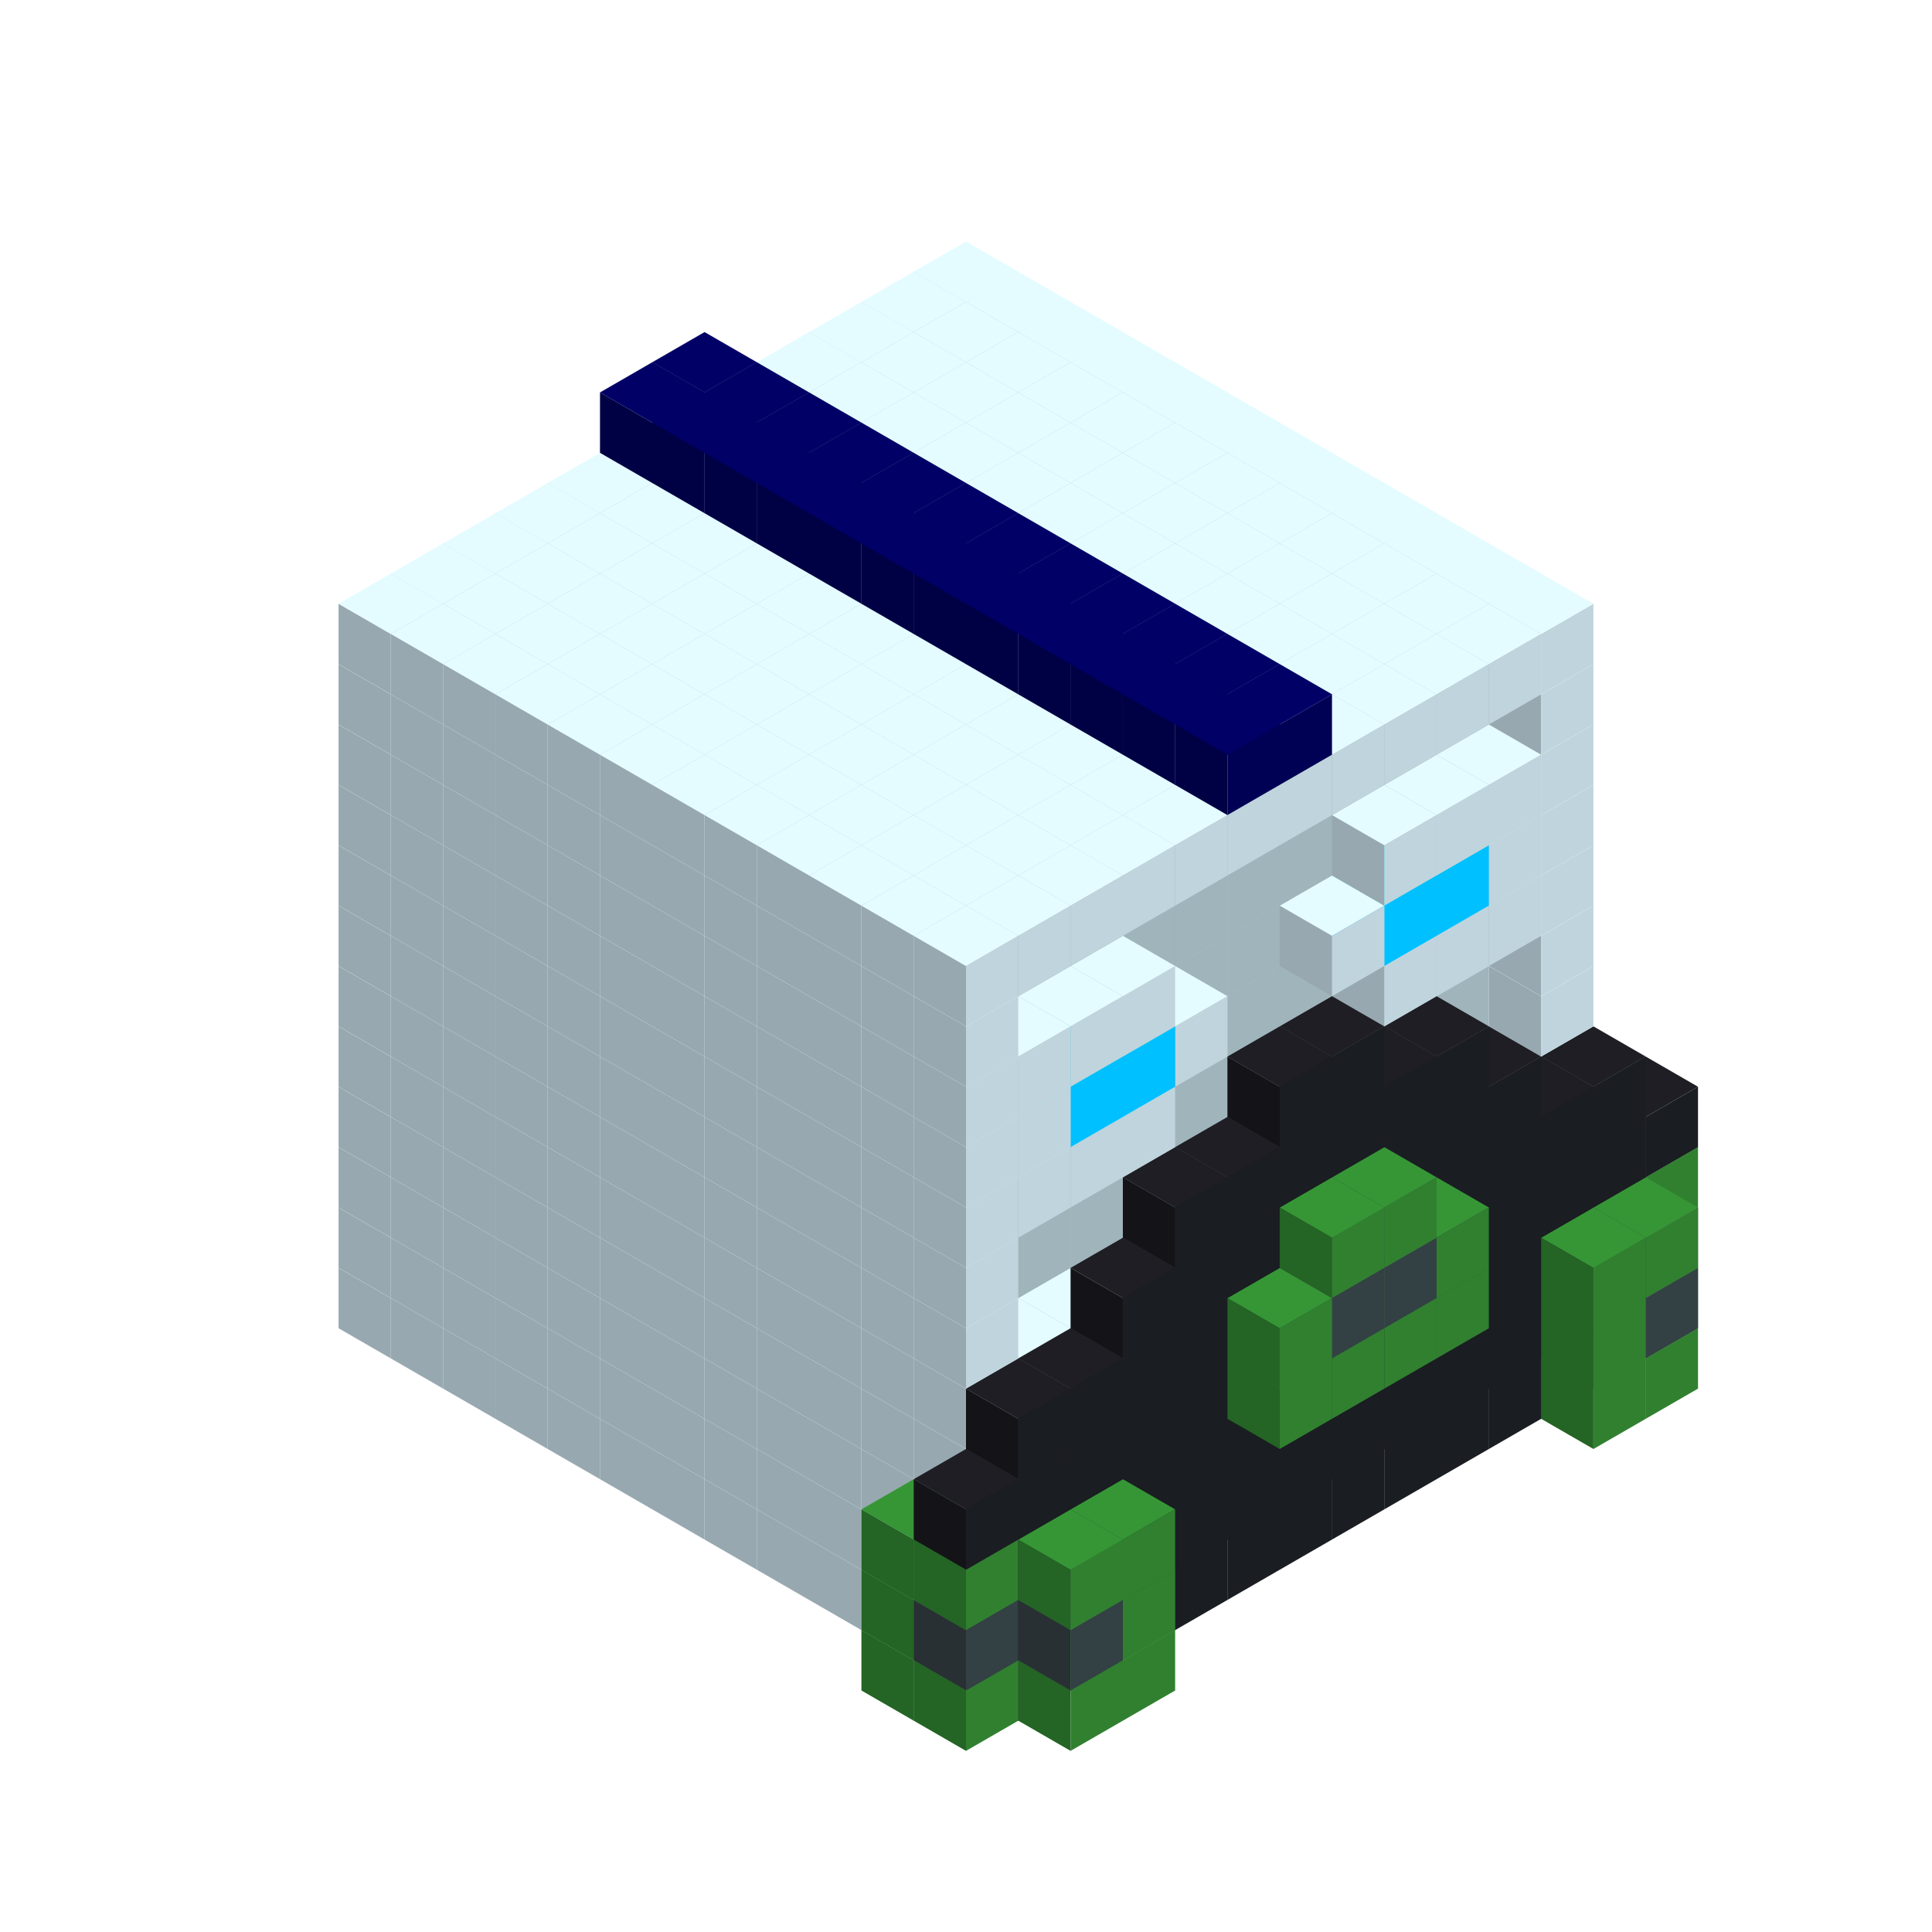 
<svg width='600' height='600' viewBox='4436371 5550000 3200000 3200000' xmlns='http://www.w3.org/2000/svg' xmlns:xlink='http://www.w3.org/1999/xlink'>
<use xlink:href='#v-0x000001ed-1' transform='translate(983738,3600000)'/>
<use xlink:href='#v-0x000001ed-1' transform='translate(1070341,3650000)'/>
<use xlink:href='#v-0x000001ed-1' transform='translate(1156944,3700000)'/>
<use xlink:href='#v-0x000001ed-1' transform='translate(1243547,3750000)'/>
<use xlink:href='#v-0x000001ed-1' transform='translate(1330150,3800000)'/>
<use xlink:href='#v-0x000001ed-1' transform='translate(1416753,3850000)'/>
<use xlink:href='#v-0x000001ed-1' transform='translate(1503356,3900000)'/>
<use xlink:href='#v-0x000001ed-1' transform='translate(1589959,3950000)'/>
<use xlink:href='#v-0x000001ed-1' transform='translate(1676562,4000000)'/>
<use xlink:href='#v-0x000001ed-1' transform='translate(1763165,4050000)'/>
<use xlink:href='#v-0x000001ed-1' transform='translate(1849768,4100000)'/>
<use xlink:href='#v-0x000001ed-5' transform='translate(2975607,3550000)'/>
<use xlink:href='#v-0x000001ed-1' transform='translate(2889004,3600000)'/>
<use xlink:href='#v-0x000001ed-1' transform='translate(2802401,3650000)'/>
<use xlink:href='#v-0x000001ed-1' transform='translate(2715798,3700000)'/>
<use xlink:href='#v-0x000001ed-1' transform='translate(2629195,3750000)'/>
<use xlink:href='#v-0x000001ed-1' transform='translate(2542592,3800000)'/>
<use xlink:href='#v-0x000001ed-1' transform='translate(2455989,3850000)'/>
<use xlink:href='#v-0x000001ed-1' transform='translate(2369386,3900000)'/>
<use xlink:href='#v-0x000001ed-1' transform='translate(2282783,3950000)'/>
<use xlink:href='#v-0x000001ed-1' transform='translate(2196180,4000000)'/>
<use xlink:href='#v-0x000001ed-1' transform='translate(2109577,4050000)'/>
<use xlink:href='#v-0x000001ed-1' transform='translate(2022974,4100000)'/>
<use xlink:href='#v-0x000001ed-1' transform='translate(1936371,4150000)'/>
<use xlink:href='#v-0x000001ed-5' transform='translate(1849768,4200000)'/>
<use xlink:href='#v-0x000001ed-5' transform='translate(3062210,3600000)'/>
<use xlink:href='#v-0x000001ed-4' transform='translate(2975607,3650000)'/>
<use xlink:href='#v-0x000001ed-4' transform='translate(2889004,3700000)'/>
<use xlink:href='#v-0x000001ed-4' transform='translate(2802401,3750000)'/>
<use xlink:href='#v-0x000001ed-4' transform='translate(2715798,3800000)'/>
<use xlink:href='#v-0x000001ed-4' transform='translate(2629195,3850000)'/>
<use xlink:href='#v-0x000001ed-4' transform='translate(2542592,3900000)'/>
<use xlink:href='#v-0x000001ed-4' transform='translate(2455989,3950000)'/>
<use xlink:href='#v-0x000001ed-4' transform='translate(2369386,4000000)'/>
<use xlink:href='#v-0x000001ed-4' transform='translate(2282783,4050000)'/>
<use xlink:href='#v-0x000001ed-4' transform='translate(2196180,4100000)'/>
<use xlink:href='#v-0x000001ed-4' transform='translate(2109577,4150000)'/>
<use xlink:href='#v-0x000001ed-4' transform='translate(2022974,4200000)'/>
<use xlink:href='#v-0x000001ed-5' transform='translate(1936371,4250000)'/>
<use xlink:href='#v-0x000001ed-5' transform='translate(3062210,3700000)'/>
<use xlink:href='#v-0x000001ed-5' transform='translate(2975607,3750000)'/>
<use xlink:href='#v-0x000001ed-5' transform='translate(2196180,4200000)'/>
<use xlink:href='#v-0x000001ed-5' transform='translate(2109577,4250000)'/>
<use xlink:href='#v-0x000001ed-1' transform='translate(983738,3500000)'/>
<use xlink:href='#v-0x000001ed-1' transform='translate(1070341,3550000)'/>
<use xlink:href='#v-0x000001ed-1' transform='translate(1156944,3600000)'/>
<use xlink:href='#v-0x000001ed-1' transform='translate(1243547,3650000)'/>
<use xlink:href='#v-0x000001ed-1' transform='translate(1330150,3700000)'/>
<use xlink:href='#v-0x000001ed-1' transform='translate(1416753,3750000)'/>
<use xlink:href='#v-0x000001ed-1' transform='translate(1503356,3800000)'/>
<use xlink:href='#v-0x000001ed-1' transform='translate(1589959,3850000)'/>
<use xlink:href='#v-0x000001ed-1' transform='translate(1676562,3900000)'/>
<use xlink:href='#v-0x000001ed-1' transform='translate(1763165,3950000)'/>
<use xlink:href='#v-0x000001ed-2' transform='translate(2715798,3500000)'/>
<use xlink:href='#v-0x000001ed-2' transform='translate(2629195,3550000)'/>
<use xlink:href='#v-0x000001ed-2' transform='translate(2542592,3600000)'/>
<use xlink:href='#v-0x000001ed-2' transform='translate(2455989,3650000)'/>
<use xlink:href='#v-0x000001ed-2' transform='translate(2369386,3700000)'/>
<use xlink:href='#v-0x000001ed-2' transform='translate(2282783,3750000)'/>
<use xlink:href='#v-0x000001ed-2' transform='translate(2196180,3800000)'/>
<use xlink:href='#v-0x000001ed-2' transform='translate(2109577,3850000)'/>
<use xlink:href='#v-0x000001ed-2' transform='translate(2022974,3900000)'/>
<use xlink:href='#v-0x000001ed-2' transform='translate(1936371,3950000)'/>
<use xlink:href='#v-0x000001ed-1' transform='translate(1849768,4000000)'/>
<use xlink:href='#v-0x000001ed-5' transform='translate(2975607,3450000)'/>
<use xlink:href='#v-0x000001ed-1' transform='translate(2889004,3500000)'/>
<use xlink:href='#v-0x000001ed-1' transform='translate(2802401,3550000)'/>
<use xlink:href='#v-0x000001ed-1' transform='translate(2022974,4000000)'/>
<use xlink:href='#v-0x000001ed-1' transform='translate(1936371,4050000)'/>
<use xlink:href='#v-0x000001ed-5' transform='translate(1849768,4100000)'/>
<use xlink:href='#v-0x000001ed-6' transform='translate(3062210,3500000)'/>
<use xlink:href='#v-0x000001ed-4' transform='translate(2975607,3550000)'/>
<use xlink:href='#v-0x000001ed-4' transform='translate(2889004,3600000)'/>
<use xlink:href='#v-0x000001ed-4' transform='translate(2802401,3650000)'/>
<use xlink:href='#v-0x000001ed-4' transform='translate(2715798,3700000)'/>
<use xlink:href='#v-0x000001ed-4' transform='translate(2629195,3750000)'/>
<use xlink:href='#v-0x000001ed-4' transform='translate(2542592,3800000)'/>
<use xlink:href='#v-0x000001ed-4' transform='translate(2455989,3850000)'/>
<use xlink:href='#v-0x000001ed-4' transform='translate(2369386,3900000)'/>
<use xlink:href='#v-0x000001ed-4' transform='translate(2282783,3950000)'/>
<use xlink:href='#v-0x000001ed-4' transform='translate(2196180,4000000)'/>
<use xlink:href='#v-0x000001ed-4' transform='translate(2109577,4050000)'/>
<use xlink:href='#v-0x000001ed-4' transform='translate(2022974,4100000)'/>
<use xlink:href='#v-0x000001ed-6' transform='translate(1936371,4150000)'/>
<use xlink:href='#v-0x000001ed-6' transform='translate(3062210,3600000)'/>
<use xlink:href='#v-0x000001ed-5' transform='translate(2975607,3650000)'/>
<use xlink:href='#v-0x000001ed-5' transform='translate(2196180,4100000)'/>
<use xlink:href='#v-0x000001ed-6' transform='translate(2109577,4150000)'/>
<use xlink:href='#v-0x000001ed-1' transform='translate(983738,3400000)'/>
<use xlink:href='#v-0x000001ed-1' transform='translate(1070341,3450000)'/>
<use xlink:href='#v-0x000001ed-1' transform='translate(1156944,3500000)'/>
<use xlink:href='#v-0x000001ed-1' transform='translate(1243547,3550000)'/>
<use xlink:href='#v-0x000001ed-1' transform='translate(1330150,3600000)'/>
<use xlink:href='#v-0x000001ed-1' transform='translate(1416753,3650000)'/>
<use xlink:href='#v-0x000001ed-1' transform='translate(1503356,3700000)'/>
<use xlink:href='#v-0x000001ed-1' transform='translate(1589959,3750000)'/>
<use xlink:href='#v-0x000001ed-1' transform='translate(1676562,3800000)'/>
<use xlink:href='#v-0x000001ed-1' transform='translate(1763165,3850000)'/>
<use xlink:href='#v-0x000001ed-2' transform='translate(2715798,3400000)'/>
<use xlink:href='#v-0x000001ed-2' transform='translate(2629195,3450000)'/>
<use xlink:href='#v-0x000001ed-2' transform='translate(2542592,3500000)'/>
<use xlink:href='#v-0x000001ed-2' transform='translate(2455989,3550000)'/>
<use xlink:href='#v-0x000001ed-2' transform='translate(2369386,3600000)'/>
<use xlink:href='#v-0x000001ed-2' transform='translate(2282783,3650000)'/>
<use xlink:href='#v-0x000001ed-2' transform='translate(2196180,3700000)'/>
<use xlink:href='#v-0x000001ed-2' transform='translate(2109577,3750000)'/>
<use xlink:href='#v-0x000001ed-2' transform='translate(2022974,3800000)'/>
<use xlink:href='#v-0x000001ed-2' transform='translate(1936371,3850000)'/>
<use xlink:href='#v-0x000001ed-1' transform='translate(1849768,3900000)'/>
<use xlink:href='#v-0x000001ed-5' transform='translate(2975607,3350000)'/>
<use xlink:href='#v-0x000001ed-1' transform='translate(2889004,3400000)'/>
<use xlink:href='#v-0x000001ed-1' transform='translate(1936371,3950000)'/>
<use xlink:href='#v-0x000001ed-5' transform='translate(1849768,4000000)'/>
<use xlink:href='#v-0x000001ed-5' transform='translate(3062210,3400000)'/>
<use xlink:href='#v-0x000001ed-4' transform='translate(2975607,3450000)'/>
<use xlink:href='#v-0x000001ed-4' transform='translate(2889004,3500000)'/>
<use xlink:href='#v-0x000001ed-4' transform='translate(2802401,3550000)'/>
<use xlink:href='#v-0x000001ed-4' transform='translate(2715798,3600000)'/>
<use xlink:href='#v-0x000001ed-4' transform='translate(2629195,3650000)'/>
<use xlink:href='#v-0x000001ed-4' transform='translate(2542592,3700000)'/>
<use xlink:href='#v-0x000001ed-4' transform='translate(2455989,3750000)'/>
<use xlink:href='#v-0x000001ed-4' transform='translate(2369386,3800000)'/>
<use xlink:href='#v-0x000001ed-4' transform='translate(2282783,3850000)'/>
<use xlink:href='#v-0x000001ed-4' transform='translate(2196180,3900000)'/>
<use xlink:href='#v-0x000001ed-4' transform='translate(2109577,3950000)'/>
<use xlink:href='#v-0x000001ed-4' transform='translate(2022974,4000000)'/>
<use xlink:href='#v-0x000001ed-5' transform='translate(1936371,4050000)'/>
<use xlink:href='#v-0x000001ed-5' transform='translate(3062210,3500000)'/>
<use xlink:href='#v-0x000001ed-5' transform='translate(2975607,3550000)'/>
<use xlink:href='#v-0x000001ed-5' transform='translate(2196180,4000000)'/>
<use xlink:href='#v-0x000001ed-5' transform='translate(2109577,4050000)'/>
<use xlink:href='#v-0x000001ed-1' transform='translate(983738,3300000)'/>
<use xlink:href='#v-0x000001ed-1' transform='translate(1070341,3350000)'/>
<use xlink:href='#v-0x000001ed-1' transform='translate(1156944,3400000)'/>
<use xlink:href='#v-0x000001ed-1' transform='translate(1243547,3450000)'/>
<use xlink:href='#v-0x000001ed-1' transform='translate(1330150,3500000)'/>
<use xlink:href='#v-0x000001ed-1' transform='translate(1416753,3550000)'/>
<use xlink:href='#v-0x000001ed-1' transform='translate(1503356,3600000)'/>
<use xlink:href='#v-0x000001ed-1' transform='translate(1589959,3650000)'/>
<use xlink:href='#v-0x000001ed-1' transform='translate(1676562,3700000)'/>
<use xlink:href='#v-0x000001ed-1' transform='translate(1763165,3750000)'/>
<use xlink:href='#v-0x000001ed-2' transform='translate(2715798,3300000)'/>
<use xlink:href='#v-0x000001ed-2' transform='translate(2629195,3350000)'/>
<use xlink:href='#v-0x000001ed-2' transform='translate(2542592,3400000)'/>
<use xlink:href='#v-0x000001ed-2' transform='translate(2455989,3450000)'/>
<use xlink:href='#v-0x000001ed-2' transform='translate(2369386,3500000)'/>
<use xlink:href='#v-0x000001ed-2' transform='translate(2282783,3550000)'/>
<use xlink:href='#v-0x000001ed-2' transform='translate(2196180,3600000)'/>
<use xlink:href='#v-0x000001ed-2' transform='translate(2109577,3650000)'/>
<use xlink:href='#v-0x000001ed-2' transform='translate(2022974,3700000)'/>
<use xlink:href='#v-0x000001ed-2' transform='translate(1936371,3750000)'/>
<use xlink:href='#v-0x000001ed-1' transform='translate(1849768,3800000)'/>
<use xlink:href='#v-0x000001ed-1' transform='translate(2889004,3300000)'/>
<use xlink:href='#v-0x000001ed-1' transform='translate(2802401,3350000)'/>
<use xlink:href='#v-0x000001ed-1' transform='translate(2715798,3400000)'/>
<use xlink:href='#v-0x000001ed-1' transform='translate(2629195,3450000)'/>
<use xlink:href='#v-0x000001ed-1' transform='translate(2542592,3500000)'/>
<use xlink:href='#v-0x000001ed-1' transform='translate(2455989,3550000)'/>
<use xlink:href='#v-0x000001ed-1' transform='translate(2369386,3600000)'/>
<use xlink:href='#v-0x000001ed-1' transform='translate(2282783,3650000)'/>
<use xlink:href='#v-0x000001ed-1' transform='translate(2196180,3700000)'/>
<use xlink:href='#v-0x000001ed-1' transform='translate(2109577,3750000)'/>
<use xlink:href='#v-0x000001ed-1' transform='translate(2022974,3800000)'/>
<use xlink:href='#v-0x000001ed-1' transform='translate(1936371,3850000)'/>
<use xlink:href='#v-0x000001ed-4' transform='translate(3062210,3300000)'/>
<use xlink:href='#v-0x000001ed-4' transform='translate(2975607,3350000)'/>
<use xlink:href='#v-0x000001ed-4' transform='translate(2889004,3400000)'/>
<use xlink:href='#v-0x000001ed-4' transform='translate(2802401,3450000)'/>
<use xlink:href='#v-0x000001ed-4' transform='translate(2715798,3500000)'/>
<use xlink:href='#v-0x000001ed-4' transform='translate(2629195,3550000)'/>
<use xlink:href='#v-0x000001ed-4' transform='translate(2542592,3600000)'/>
<use xlink:href='#v-0x000001ed-4' transform='translate(2455989,3650000)'/>
<use xlink:href='#v-0x000001ed-4' transform='translate(2369386,3700000)'/>
<use xlink:href='#v-0x000001ed-4' transform='translate(2282783,3750000)'/>
<use xlink:href='#v-0x000001ed-4' transform='translate(2196180,3800000)'/>
<use xlink:href='#v-0x000001ed-4' transform='translate(2109577,3850000)'/>
<use xlink:href='#v-0x000001ed-4' transform='translate(2022974,3900000)'/>
<use xlink:href='#v-0x000001ed-4' transform='translate(1936371,3950000)'/>
<use xlink:href='#v-0x000001ed-5' transform='translate(2715798,3600000)'/>
<use xlink:href='#v-0x000001ed-5' transform='translate(2629195,3650000)'/>
<use xlink:href='#v-0x000001ed-5' transform='translate(2542592,3700000)'/>
<use xlink:href='#v-0x000001ed-5' transform='translate(2455989,3750000)'/>
<use xlink:href='#v-0x000001ed-1' transform='translate(983738,3200000)'/>
<use xlink:href='#v-0x000001ed-1' transform='translate(1070341,3250000)'/>
<use xlink:href='#v-0x000001ed-1' transform='translate(1156944,3300000)'/>
<use xlink:href='#v-0x000001ed-1' transform='translate(1243547,3350000)'/>
<use xlink:href='#v-0x000001ed-1' transform='translate(1330150,3400000)'/>
<use xlink:href='#v-0x000001ed-1' transform='translate(1416753,3450000)'/>
<use xlink:href='#v-0x000001ed-1' transform='translate(1503356,3500000)'/>
<use xlink:href='#v-0x000001ed-1' transform='translate(1589959,3550000)'/>
<use xlink:href='#v-0x000001ed-1' transform='translate(1676562,3600000)'/>
<use xlink:href='#v-0x000001ed-1' transform='translate(1763165,3650000)'/>
<use xlink:href='#v-0x000001ed-2' transform='translate(2715798,3200000)'/>
<use xlink:href='#v-0x000001ed-2' transform='translate(2629195,3250000)'/>
<use xlink:href='#v-0x000001ed-2' transform='translate(2542592,3300000)'/>
<use xlink:href='#v-0x000001ed-2' transform='translate(2455989,3350000)'/>
<use xlink:href='#v-0x000001ed-2' transform='translate(2369386,3400000)'/>
<use xlink:href='#v-0x000001ed-2' transform='translate(2282783,3450000)'/>
<use xlink:href='#v-0x000001ed-2' transform='translate(2196180,3500000)'/>
<use xlink:href='#v-0x000001ed-2' transform='translate(2109577,3550000)'/>
<use xlink:href='#v-0x000001ed-2' transform='translate(2022974,3600000)'/>
<use xlink:href='#v-0x000001ed-2' transform='translate(1936371,3650000)'/>
<use xlink:href='#v-0x000001ed-1' transform='translate(1849768,3700000)'/>
<use xlink:href='#v-0x000001ed-1' transform='translate(2889004,3200000)'/>
<use xlink:href='#v-0x000001ed-1' transform='translate(2802401,3250000)'/>
<use xlink:href='#v-0x000001ed-1' transform='translate(2715798,3300000)'/>
<use xlink:href='#v-0x000001ed-1' transform='translate(2629195,3350000)'/>
<use xlink:href='#v-0x000001ed-1' transform='translate(2542592,3400000)'/>
<use xlink:href='#v-0x000001ed-1' transform='translate(2455989,3450000)'/>
<use xlink:href='#v-0x000001ed-1' transform='translate(2369386,3500000)'/>
<use xlink:href='#v-0x000001ed-1' transform='translate(2282783,3550000)'/>
<use xlink:href='#v-0x000001ed-1' transform='translate(2196180,3600000)'/>
<use xlink:href='#v-0x000001ed-1' transform='translate(2109577,3650000)'/>
<use xlink:href='#v-0x000001ed-1' transform='translate(2022974,3700000)'/>
<use xlink:href='#v-0x000001ed-1' transform='translate(1936371,3750000)'/>
<use xlink:href='#v-0x000001ed-4' transform='translate(2975607,3250000)'/>
<use xlink:href='#v-0x000001ed-4' transform='translate(2889004,3300000)'/>
<use xlink:href='#v-0x000001ed-4' transform='translate(2802401,3350000)'/>
<use xlink:href='#v-0x000001ed-4' transform='translate(2715798,3400000)'/>
<use xlink:href='#v-0x000001ed-4' transform='translate(2629195,3450000)'/>
<use xlink:href='#v-0x000001ed-4' transform='translate(2542592,3500000)'/>
<use xlink:href='#v-0x000001ed-4' transform='translate(2455989,3550000)'/>
<use xlink:href='#v-0x000001ed-4' transform='translate(2369386,3600000)'/>
<use xlink:href='#v-0x000001ed-4' transform='translate(2282783,3650000)'/>
<use xlink:href='#v-0x000001ed-4' transform='translate(2196180,3700000)'/>
<use xlink:href='#v-0x000001ed-4' transform='translate(2109577,3750000)'/>
<use xlink:href='#v-0x000001ed-4' transform='translate(2022974,3800000)'/>
<use xlink:href='#v-0x000001ed-5' transform='translate(2715798,3500000)'/>
<use xlink:href='#v-0x000001ed-6' transform='translate(2629195,3550000)'/>
<use xlink:href='#v-0x000001ed-6' transform='translate(2542592,3600000)'/>
<use xlink:href='#v-0x000001ed-5' transform='translate(2455989,3650000)'/>
<use xlink:href='#v-0x000001ed-1' transform='translate(983738,3100000)'/>
<use xlink:href='#v-0x000001ed-1' transform='translate(1070341,3150000)'/>
<use xlink:href='#v-0x000001ed-1' transform='translate(1156944,3200000)'/>
<use xlink:href='#v-0x000001ed-1' transform='translate(1243547,3250000)'/>
<use xlink:href='#v-0x000001ed-1' transform='translate(1330150,3300000)'/>
<use xlink:href='#v-0x000001ed-1' transform='translate(1416753,3350000)'/>
<use xlink:href='#v-0x000001ed-1' transform='translate(1503356,3400000)'/>
<use xlink:href='#v-0x000001ed-1' transform='translate(1589959,3450000)'/>
<use xlink:href='#v-0x000001ed-1' transform='translate(1676562,3500000)'/>
<use xlink:href='#v-0x000001ed-1' transform='translate(1763165,3550000)'/>
<use xlink:href='#v-0x000001ed-2' transform='translate(2715798,3100000)'/>
<use xlink:href='#v-0x000001ed-2' transform='translate(2629195,3150000)'/>
<use xlink:href='#v-0x000001ed-2' transform='translate(2542592,3200000)'/>
<use xlink:href='#v-0x000001ed-2' transform='translate(2455989,3250000)'/>
<use xlink:href='#v-0x000001ed-2' transform='translate(2369386,3300000)'/>
<use xlink:href='#v-0x000001ed-2' transform='translate(2282783,3350000)'/>
<use xlink:href='#v-0x000001ed-2' transform='translate(2196180,3400000)'/>
<use xlink:href='#v-0x000001ed-2' transform='translate(2109577,3450000)'/>
<use xlink:href='#v-0x000001ed-2' transform='translate(2022974,3500000)'/>
<use xlink:href='#v-0x000001ed-2' transform='translate(1936371,3550000)'/>
<use xlink:href='#v-0x000001ed-1' transform='translate(1849768,3600000)'/>
<use xlink:href='#v-0x000001ed-1' transform='translate(2889004,3100000)'/>
<use xlink:href='#v-0x000001ed-1' transform='translate(1936371,3650000)'/>
<use xlink:href='#v-0x000001ed-4' transform='translate(2802401,3250000)'/>
<use xlink:href='#v-0x000001ed-4' transform='translate(2715798,3300000)'/>
<use xlink:href='#v-0x000001ed-4' transform='translate(2629195,3350000)'/>
<use xlink:href='#v-0x000001ed-4' transform='translate(2542592,3400000)'/>
<use xlink:href='#v-0x000001ed-4' transform='translate(2455989,3450000)'/>
<use xlink:href='#v-0x000001ed-4' transform='translate(2369386,3500000)'/>
<use xlink:href='#v-0x000001ed-4' transform='translate(2282783,3550000)'/>
<use xlink:href='#v-0x000001ed-4' transform='translate(2196180,3600000)'/>
<use xlink:href='#v-0x000001ed-5' transform='translate(2629195,3450000)'/>
<use xlink:href='#v-0x000001ed-5' transform='translate(2542592,3500000)'/>
<use xlink:href='#v-0x000001ed-1' transform='translate(983738,3000000)'/>
<use xlink:href='#v-0x000001ed-1' transform='translate(1070341,3050000)'/>
<use xlink:href='#v-0x000001ed-1' transform='translate(1156944,3100000)'/>
<use xlink:href='#v-0x000001ed-1' transform='translate(1243547,3150000)'/>
<use xlink:href='#v-0x000001ed-1' transform='translate(1330150,3200000)'/>
<use xlink:href='#v-0x000001ed-1' transform='translate(1416753,3250000)'/>
<use xlink:href='#v-0x000001ed-1' transform='translate(1503356,3300000)'/>
<use xlink:href='#v-0x000001ed-1' transform='translate(1589959,3350000)'/>
<use xlink:href='#v-0x000001ed-1' transform='translate(1676562,3400000)'/>
<use xlink:href='#v-0x000001ed-1' transform='translate(1763165,3450000)'/>
<use xlink:href='#v-0x000001ed-2' transform='translate(2715798,3000000)'/>
<use xlink:href='#v-0x000001ed-2' transform='translate(2629195,3050000)'/>
<use xlink:href='#v-0x000001ed-2' transform='translate(2542592,3100000)'/>
<use xlink:href='#v-0x000001ed-2' transform='translate(2455989,3150000)'/>
<use xlink:href='#v-0x000001ed-2' transform='translate(2369386,3200000)'/>
<use xlink:href='#v-0x000001ed-2' transform='translate(2282783,3250000)'/>
<use xlink:href='#v-0x000001ed-2' transform='translate(2196180,3300000)'/>
<use xlink:href='#v-0x000001ed-2' transform='translate(2109577,3350000)'/>
<use xlink:href='#v-0x000001ed-2' transform='translate(2022974,3400000)'/>
<use xlink:href='#v-0x000001ed-2' transform='translate(1936371,3450000)'/>
<use xlink:href='#v-0x000001ed-1' transform='translate(1849768,3500000)'/>
<use xlink:href='#v-0x000001ed-1' transform='translate(2889004,3000000)'/>
<use xlink:href='#v-0x000001ed-1' transform='translate(1936371,3550000)'/>
<use xlink:href='#v-0x000001ed-4' transform='translate(2715798,3200000)'/>
<use xlink:href='#v-0x000001ed-4' transform='translate(2629195,3250000)'/>
<use xlink:href='#v-0x000001ed-4' transform='translate(2542592,3300000)'/>
<use xlink:href='#v-0x000001ed-4' transform='translate(2455989,3350000)'/>
<use xlink:href='#v-0x000001ed-4' transform='translate(2369386,3400000)'/>
<use xlink:href='#v-0x000001ed-4' transform='translate(2282783,3450000)'/>
<use xlink:href='#v-0x000001ed-1' transform='translate(983738,2900000)'/>
<use xlink:href='#v-0x000001ed-1' transform='translate(1070341,2950000)'/>
<use xlink:href='#v-0x000001ed-1' transform='translate(1156944,3000000)'/>
<use xlink:href='#v-0x000001ed-1' transform='translate(1243547,3050000)'/>
<use xlink:href='#v-0x000001ed-1' transform='translate(1330150,3100000)'/>
<use xlink:href='#v-0x000001ed-1' transform='translate(1416753,3150000)'/>
<use xlink:href='#v-0x000001ed-1' transform='translate(1503356,3200000)'/>
<use xlink:href='#v-0x000001ed-1' transform='translate(1589959,3250000)'/>
<use xlink:href='#v-0x000001ed-1' transform='translate(1676562,3300000)'/>
<use xlink:href='#v-0x000001ed-1' transform='translate(1763165,3350000)'/>
<use xlink:href='#v-0x000001ed-2' transform='translate(2715798,2900000)'/>
<use xlink:href='#v-0x000001ed-2' transform='translate(2629195,2950000)'/>
<use xlink:href='#v-0x000001ed-2' transform='translate(2542592,3000000)'/>
<use xlink:href='#v-0x000001ed-2' transform='translate(2455989,3050000)'/>
<use xlink:href='#v-0x000001ed-2' transform='translate(2369386,3100000)'/>
<use xlink:href='#v-0x000001ed-2' transform='translate(2282783,3150000)'/>
<use xlink:href='#v-0x000001ed-2' transform='translate(2196180,3200000)'/>
<use xlink:href='#v-0x000001ed-2' transform='translate(2109577,3250000)'/>
<use xlink:href='#v-0x000001ed-2' transform='translate(2022974,3300000)'/>
<use xlink:href='#v-0x000001ed-2' transform='translate(1936371,3350000)'/>
<use xlink:href='#v-0x000001ed-1' transform='translate(1849768,3400000)'/>
<use xlink:href='#v-0x000001ed-1' transform='translate(2889004,2900000)'/>
<use xlink:href='#v-0x000001ed-1' transform='translate(2802401,2950000)'/>
<use xlink:href='#v-0x000001ed-1' transform='translate(2715798,3000000)'/>
<use xlink:href='#v-0x000001ed-1' transform='translate(2629195,3050000)'/>
<use xlink:href='#v-0x000001ed-1' transform='translate(2196180,3300000)'/>
<use xlink:href='#v-0x000001ed-1' transform='translate(2109577,3350000)'/>
<use xlink:href='#v-0x000001ed-1' transform='translate(2022974,3400000)'/>
<use xlink:href='#v-0x000001ed-1' transform='translate(1936371,3450000)'/>
<use xlink:href='#v-0x000001ed-4' transform='translate(2542592,3200000)'/>
<use xlink:href='#v-0x000001ed-4' transform='translate(2455989,3250000)'/>
<use xlink:href='#v-0x000001ed-1' transform='translate(983738,2800000)'/>
<use xlink:href='#v-0x000001ed-1' transform='translate(1070341,2850000)'/>
<use xlink:href='#v-0x000001ed-1' transform='translate(1156944,2900000)'/>
<use xlink:href='#v-0x000001ed-1' transform='translate(1243547,2950000)'/>
<use xlink:href='#v-0x000001ed-1' transform='translate(1330150,3000000)'/>
<use xlink:href='#v-0x000001ed-1' transform='translate(1416753,3050000)'/>
<use xlink:href='#v-0x000001ed-1' transform='translate(1503356,3100000)'/>
<use xlink:href='#v-0x000001ed-1' transform='translate(1589959,3150000)'/>
<use xlink:href='#v-0x000001ed-1' transform='translate(1676562,3200000)'/>
<use xlink:href='#v-0x000001ed-1' transform='translate(1763165,3250000)'/>
<use xlink:href='#v-0x000001ed-2' transform='translate(2715798,2800000)'/>
<use xlink:href='#v-0x000001ed-2' transform='translate(2629195,2850000)'/>
<use xlink:href='#v-0x000001ed-2' transform='translate(2542592,2900000)'/>
<use xlink:href='#v-0x000001ed-2' transform='translate(2455989,2950000)'/>
<use xlink:href='#v-0x000001ed-2' transform='translate(2369386,3000000)'/>
<use xlink:href='#v-0x000001ed-2' transform='translate(2282783,3050000)'/>
<use xlink:href='#v-0x000001ed-2' transform='translate(2196180,3100000)'/>
<use xlink:href='#v-0x000001ed-2' transform='translate(2109577,3150000)'/>
<use xlink:href='#v-0x000001ed-2' transform='translate(2022974,3200000)'/>
<use xlink:href='#v-0x000001ed-2' transform='translate(1936371,3250000)'/>
<use xlink:href='#v-0x000001ed-1' transform='translate(1849768,3300000)'/>
<use xlink:href='#v-0x000001ed-1' transform='translate(2889004,2800000)'/>
<use xlink:href='#v-0x000001ed-1' transform='translate(2802401,2850000)'/>
<use xlink:href='#v-0x000001ed-3' transform='translate(2715798,2900000)'/>
<use xlink:href='#v-0x000001ed-3' transform='translate(2629195,2950000)'/>
<use xlink:href='#v-0x000001ed-1' transform='translate(2542592,3000000)'/>
<use xlink:href='#v-0x000001ed-1' transform='translate(2282783,3150000)'/>
<use xlink:href='#v-0x000001ed-3' transform='translate(2196180,3200000)'/>
<use xlink:href='#v-0x000001ed-3' transform='translate(2109577,3250000)'/>
<use xlink:href='#v-0x000001ed-1' transform='translate(2022974,3300000)'/>
<use xlink:href='#v-0x000001ed-1' transform='translate(1936371,3350000)'/>
<use xlink:href='#v-0x000001ed-1' transform='translate(983738,2700000)'/>
<use xlink:href='#v-0x000001ed-1' transform='translate(1070341,2750000)'/>
<use xlink:href='#v-0x000001ed-1' transform='translate(1156944,2800000)'/>
<use xlink:href='#v-0x000001ed-1' transform='translate(1243547,2850000)'/>
<use xlink:href='#v-0x000001ed-1' transform='translate(1330150,2900000)'/>
<use xlink:href='#v-0x000001ed-1' transform='translate(1416753,2950000)'/>
<use xlink:href='#v-0x000001ed-1' transform='translate(1503356,3000000)'/>
<use xlink:href='#v-0x000001ed-1' transform='translate(1589959,3050000)'/>
<use xlink:href='#v-0x000001ed-1' transform='translate(1676562,3100000)'/>
<use xlink:href='#v-0x000001ed-1' transform='translate(1763165,3150000)'/>
<use xlink:href='#v-0x000001ed-2' transform='translate(2715798,2700000)'/>
<use xlink:href='#v-0x000001ed-2' transform='translate(2629195,2750000)'/>
<use xlink:href='#v-0x000001ed-2' transform='translate(2542592,2800000)'/>
<use xlink:href='#v-0x000001ed-2' transform='translate(2455989,2850000)'/>
<use xlink:href='#v-0x000001ed-2' transform='translate(2369386,2900000)'/>
<use xlink:href='#v-0x000001ed-2' transform='translate(2282783,2950000)'/>
<use xlink:href='#v-0x000001ed-2' transform='translate(2196180,3000000)'/>
<use xlink:href='#v-0x000001ed-2' transform='translate(2109577,3050000)'/>
<use xlink:href='#v-0x000001ed-2' transform='translate(2022974,3100000)'/>
<use xlink:href='#v-0x000001ed-2' transform='translate(1936371,3150000)'/>
<use xlink:href='#v-0x000001ed-1' transform='translate(1849768,3200000)'/>
<use xlink:href='#v-0x000001ed-1' transform='translate(2889004,2700000)'/>
<use xlink:href='#v-0x000001ed-1' transform='translate(2802401,2750000)'/>
<use xlink:href='#v-0x000001ed-1' transform='translate(2715798,2800000)'/>
<use xlink:href='#v-0x000001ed-1' transform='translate(2629195,2850000)'/>
<use xlink:href='#v-0x000001ed-1' transform='translate(2196180,3100000)'/>
<use xlink:href='#v-0x000001ed-1' transform='translate(2109577,3150000)'/>
<use xlink:href='#v-0x000001ed-1' transform='translate(2022974,3200000)'/>
<use xlink:href='#v-0x000001ed-1' transform='translate(1936371,3250000)'/>
<use xlink:href='#v-0x000001ed-1' transform='translate(983738,2600000)'/>
<use xlink:href='#v-0x000001ed-1' transform='translate(1070341,2650000)'/>
<use xlink:href='#v-0x000001ed-1' transform='translate(1156944,2700000)'/>
<use xlink:href='#v-0x000001ed-1' transform='translate(1243547,2750000)'/>
<use xlink:href='#v-0x000001ed-1' transform='translate(1330150,2800000)'/>
<use xlink:href='#v-0x000001ed-1' transform='translate(1416753,2850000)'/>
<use xlink:href='#v-0x000001ed-1' transform='translate(1503356,2900000)'/>
<use xlink:href='#v-0x000001ed-1' transform='translate(1589959,2950000)'/>
<use xlink:href='#v-0x000001ed-1' transform='translate(1676562,3000000)'/>
<use xlink:href='#v-0x000001ed-1' transform='translate(1763165,3050000)'/>
<use xlink:href='#v-0x000001ed-2' transform='translate(2715798,2600000)'/>
<use xlink:href='#v-0x000001ed-2' transform='translate(2629195,2650000)'/>
<use xlink:href='#v-0x000001ed-2' transform='translate(2542592,2700000)'/>
<use xlink:href='#v-0x000001ed-2' transform='translate(2455989,2750000)'/>
<use xlink:href='#v-0x000001ed-2' transform='translate(2369386,2800000)'/>
<use xlink:href='#v-0x000001ed-2' transform='translate(2282783,2850000)'/>
<use xlink:href='#v-0x000001ed-2' transform='translate(2196180,2900000)'/>
<use xlink:href='#v-0x000001ed-2' transform='translate(2109577,2950000)'/>
<use xlink:href='#v-0x000001ed-2' transform='translate(2022974,3000000)'/>
<use xlink:href='#v-0x000001ed-2' transform='translate(1936371,3050000)'/>
<use xlink:href='#v-0x000001ed-1' transform='translate(1849768,3100000)'/>
<use xlink:href='#v-0x000001ed-1' transform='translate(2889004,2600000)'/>
<use xlink:href='#v-0x000001ed-1' transform='translate(1936371,3150000)'/>
<use xlink:href='#v-0x000001ed-1' transform='translate(1936371,1950000)'/>
<use xlink:href='#v-0x000001ed-1' transform='translate(1849768,2000000)'/>
<use xlink:href='#v-0x000001ed-1' transform='translate(1763165,2050000)'/>
<use xlink:href='#v-0x000001ed-1' transform='translate(1676562,2100000)'/>
<use xlink:href='#v-0x000001ed-1' transform='translate(1589959,2150000)'/>
<use xlink:href='#v-0x000001ed-1' transform='translate(1503356,2200000)'/>
<use xlink:href='#v-0x000001ed-1' transform='translate(1416753,2250000)'/>
<use xlink:href='#v-0x000001ed-1' transform='translate(1330150,2300000)'/>
<use xlink:href='#v-0x000001ed-1' transform='translate(1243547,2350000)'/>
<use xlink:href='#v-0x000001ed-1' transform='translate(1156944,2400000)'/>
<use xlink:href='#v-0x000001ed-1' transform='translate(1070341,2450000)'/>
<use xlink:href='#v-0x000001ed-1' transform='translate(983738,2500000)'/>
<use xlink:href='#v-0x000001ed-1' transform='translate(2022974,2000000)'/>
<use xlink:href='#v-0x000001ed-1' transform='translate(1936371,2050000)'/>
<use xlink:href='#v-0x000001ed-1' transform='translate(1849768,2100000)'/>
<use xlink:href='#v-0x000001ed-1' transform='translate(1763165,2150000)'/>
<use xlink:href='#v-0x000001ed-1' transform='translate(1676562,2200000)'/>
<use xlink:href='#v-0x000001ed-1' transform='translate(1589959,2250000)'/>
<use xlink:href='#v-0x000001ed-1' transform='translate(1503356,2300000)'/>
<use xlink:href='#v-0x000001ed-1' transform='translate(1416753,2350000)'/>
<use xlink:href='#v-0x000001ed-1' transform='translate(1330150,2400000)'/>
<use xlink:href='#v-0x000001ed-1' transform='translate(1243547,2450000)'/>
<use xlink:href='#v-0x000001ed-1' transform='translate(1156944,2500000)'/>
<use xlink:href='#v-0x000001ed-1' transform='translate(1070341,2550000)'/>
<use xlink:href='#v-0x000001ed-1' transform='translate(2109577,2050000)'/>
<use xlink:href='#v-0x000001ed-1' transform='translate(2022974,2100000)'/>
<use xlink:href='#v-0x000001ed-1' transform='translate(1936371,2150000)'/>
<use xlink:href='#v-0x000001ed-1' transform='translate(1849768,2200000)'/>
<use xlink:href='#v-0x000001ed-1' transform='translate(1763165,2250000)'/>
<use xlink:href='#v-0x000001ed-1' transform='translate(1676562,2300000)'/>
<use xlink:href='#v-0x000001ed-1' transform='translate(1589959,2350000)'/>
<use xlink:href='#v-0x000001ed-1' transform='translate(1503356,2400000)'/>
<use xlink:href='#v-0x000001ed-1' transform='translate(1416753,2450000)'/>
<use xlink:href='#v-0x000001ed-1' transform='translate(1330150,2500000)'/>
<use xlink:href='#v-0x000001ed-1' transform='translate(1243547,2550000)'/>
<use xlink:href='#v-0x000001ed-1' transform='translate(1156944,2600000)'/>
<use xlink:href='#v-0x000001ed-1' transform='translate(2196180,2100000)'/>
<use xlink:href='#v-0x000001ed-1' transform='translate(2109577,2150000)'/>
<use xlink:href='#v-0x000001ed-1' transform='translate(2022974,2200000)'/>
<use xlink:href='#v-0x000001ed-1' transform='translate(1936371,2250000)'/>
<use xlink:href='#v-0x000001ed-1' transform='translate(1849768,2300000)'/>
<use xlink:href='#v-0x000001ed-1' transform='translate(1763165,2350000)'/>
<use xlink:href='#v-0x000001ed-1' transform='translate(1676562,2400000)'/>
<use xlink:href='#v-0x000001ed-1' transform='translate(1589959,2450000)'/>
<use xlink:href='#v-0x000001ed-1' transform='translate(1503356,2500000)'/>
<use xlink:href='#v-0x000001ed-1' transform='translate(1416753,2550000)'/>
<use xlink:href='#v-0x000001ed-1' transform='translate(1330150,2600000)'/>
<use xlink:href='#v-0x000001ed-1' transform='translate(1243547,2650000)'/>
<use xlink:href='#v-0x000001ed-1' transform='translate(2282783,2150000)'/>
<use xlink:href='#v-0x000001ed-1' transform='translate(2196180,2200000)'/>
<use xlink:href='#v-0x000001ed-1' transform='translate(2109577,2250000)'/>
<use xlink:href='#v-0x000001ed-1' transform='translate(2022974,2300000)'/>
<use xlink:href='#v-0x000001ed-1' transform='translate(1936371,2350000)'/>
<use xlink:href='#v-0x000001ed-1' transform='translate(1849768,2400000)'/>
<use xlink:href='#v-0x000001ed-1' transform='translate(1763165,2450000)'/>
<use xlink:href='#v-0x000001ed-1' transform='translate(1676562,2500000)'/>
<use xlink:href='#v-0x000001ed-1' transform='translate(1589959,2550000)'/>
<use xlink:href='#v-0x000001ed-1' transform='translate(1503356,2600000)'/>
<use xlink:href='#v-0x000001ed-1' transform='translate(1416753,2650000)'/>
<use xlink:href='#v-0x000001ed-1' transform='translate(1330150,2700000)'/>
<use xlink:href='#v-0x000001ed-1' transform='translate(2369386,2200000)'/>
<use xlink:href='#v-0x000001ed-1' transform='translate(2282783,2250000)'/>
<use xlink:href='#v-0x000001ed-1' transform='translate(2196180,2300000)'/>
<use xlink:href='#v-0x000001ed-1' transform='translate(2109577,2350000)'/>
<use xlink:href='#v-0x000001ed-1' transform='translate(2022974,2400000)'/>
<use xlink:href='#v-0x000001ed-1' transform='translate(1936371,2450000)'/>
<use xlink:href='#v-0x000001ed-1' transform='translate(1849768,2500000)'/>
<use xlink:href='#v-0x000001ed-1' transform='translate(1763165,2550000)'/>
<use xlink:href='#v-0x000001ed-1' transform='translate(1676562,2600000)'/>
<use xlink:href='#v-0x000001ed-1' transform='translate(1589959,2650000)'/>
<use xlink:href='#v-0x000001ed-1' transform='translate(1503356,2700000)'/>
<use xlink:href='#v-0x000001ed-1' transform='translate(1416753,2750000)'/>
<use xlink:href='#v-0x000001ed-1' transform='translate(2455989,2250000)'/>
<use xlink:href='#v-0x000001ed-1' transform='translate(2369386,2300000)'/>
<use xlink:href='#v-0x000001ed-1' transform='translate(2282783,2350000)'/>
<use xlink:href='#v-0x000001ed-1' transform='translate(2196180,2400000)'/>
<use xlink:href='#v-0x000001ed-1' transform='translate(2109577,2450000)'/>
<use xlink:href='#v-0x000001ed-1' transform='translate(2022974,2500000)'/>
<use xlink:href='#v-0x000001ed-1' transform='translate(1936371,2550000)'/>
<use xlink:href='#v-0x000001ed-1' transform='translate(1849768,2600000)'/>
<use xlink:href='#v-0x000001ed-1' transform='translate(1763165,2650000)'/>
<use xlink:href='#v-0x000001ed-1' transform='translate(1676562,2700000)'/>
<use xlink:href='#v-0x000001ed-1' transform='translate(1589959,2750000)'/>
<use xlink:href='#v-0x000001ed-1' transform='translate(1503356,2800000)'/>
<use xlink:href='#v-0x000001ed-1' transform='translate(2542592,2300000)'/>
<use xlink:href='#v-0x000001ed-1' transform='translate(2455989,2350000)'/>
<use xlink:href='#v-0x000001ed-1' transform='translate(2369386,2400000)'/>
<use xlink:href='#v-0x000001ed-1' transform='translate(2282783,2450000)'/>
<use xlink:href='#v-0x000001ed-1' transform='translate(2196180,2500000)'/>
<use xlink:href='#v-0x000001ed-1' transform='translate(2109577,2550000)'/>
<use xlink:href='#v-0x000001ed-1' transform='translate(2022974,2600000)'/>
<use xlink:href='#v-0x000001ed-1' transform='translate(1936371,2650000)'/>
<use xlink:href='#v-0x000001ed-1' transform='translate(1849768,2700000)'/>
<use xlink:href='#v-0x000001ed-1' transform='translate(1763165,2750000)'/>
<use xlink:href='#v-0x000001ed-1' transform='translate(1676562,2800000)'/>
<use xlink:href='#v-0x000001ed-1' transform='translate(1589959,2850000)'/>
<use xlink:href='#v-0x000001ed-1' transform='translate(2629195,2350000)'/>
<use xlink:href='#v-0x000001ed-1' transform='translate(2542592,2400000)'/>
<use xlink:href='#v-0x000001ed-1' transform='translate(2455989,2450000)'/>
<use xlink:href='#v-0x000001ed-1' transform='translate(2369386,2500000)'/>
<use xlink:href='#v-0x000001ed-1' transform='translate(2282783,2550000)'/>
<use xlink:href='#v-0x000001ed-1' transform='translate(2196180,2600000)'/>
<use xlink:href='#v-0x000001ed-1' transform='translate(2109577,2650000)'/>
<use xlink:href='#v-0x000001ed-1' transform='translate(2022974,2700000)'/>
<use xlink:href='#v-0x000001ed-1' transform='translate(1936371,2750000)'/>
<use xlink:href='#v-0x000001ed-1' transform='translate(1849768,2800000)'/>
<use xlink:href='#v-0x000001ed-1' transform='translate(1763165,2850000)'/>
<use xlink:href='#v-0x000001ed-1' transform='translate(1676562,2900000)'/>
<use xlink:href='#v-0x000001ed-1' transform='translate(2715798,2400000)'/>
<use xlink:href='#v-0x000001ed-1' transform='translate(2629195,2450000)'/>
<use xlink:href='#v-0x000001ed-1' transform='translate(2542592,2500000)'/>
<use xlink:href='#v-0x000001ed-1' transform='translate(2455989,2550000)'/>
<use xlink:href='#v-0x000001ed-1' transform='translate(2369386,2600000)'/>
<use xlink:href='#v-0x000001ed-1' transform='translate(2282783,2650000)'/>
<use xlink:href='#v-0x000001ed-1' transform='translate(2196180,2700000)'/>
<use xlink:href='#v-0x000001ed-1' transform='translate(2109577,2750000)'/>
<use xlink:href='#v-0x000001ed-1' transform='translate(2022974,2800000)'/>
<use xlink:href='#v-0x000001ed-1' transform='translate(1936371,2850000)'/>
<use xlink:href='#v-0x000001ed-1' transform='translate(1849768,2900000)'/>
<use xlink:href='#v-0x000001ed-1' transform='translate(1763165,2950000)'/>
<use xlink:href='#v-0x000001ed-1' transform='translate(2802401,2450000)'/>
<use xlink:href='#v-0x000001ed-1' transform='translate(2715798,2500000)'/>
<use xlink:href='#v-0x000001ed-1' transform='translate(2629195,2550000)'/>
<use xlink:href='#v-0x000001ed-1' transform='translate(2542592,2600000)'/>
<use xlink:href='#v-0x000001ed-1' transform='translate(2455989,2650000)'/>
<use xlink:href='#v-0x000001ed-1' transform='translate(2369386,2700000)'/>
<use xlink:href='#v-0x000001ed-1' transform='translate(2282783,2750000)'/>
<use xlink:href='#v-0x000001ed-1' transform='translate(2196180,2800000)'/>
<use xlink:href='#v-0x000001ed-1' transform='translate(2109577,2850000)'/>
<use xlink:href='#v-0x000001ed-1' transform='translate(2022974,2900000)'/>
<use xlink:href='#v-0x000001ed-1' transform='translate(1936371,2950000)'/>
<use xlink:href='#v-0x000001ed-1' transform='translate(1849768,3000000)'/>
<use xlink:href='#v-0x000001ed-1' transform='translate(2889004,2500000)'/>
<use xlink:href='#v-0x000001ed-1' transform='translate(2802401,2550000)'/>
<use xlink:href='#v-0x000001ed-1' transform='translate(2715798,2600000)'/>
<use xlink:href='#v-0x000001ed-1' transform='translate(2629195,2650000)'/>
<use xlink:href='#v-0x000001ed-1' transform='translate(2542592,2700000)'/>
<use xlink:href='#v-0x000001ed-1' transform='translate(2455989,2750000)'/>
<use xlink:href='#v-0x000001ed-1' transform='translate(2369386,2800000)'/>
<use xlink:href='#v-0x000001ed-1' transform='translate(2282783,2850000)'/>
<use xlink:href='#v-0x000001ed-1' transform='translate(2196180,2900000)'/>
<use xlink:href='#v-0x000001ed-1' transform='translate(2109577,2950000)'/>
<use xlink:href='#v-0x000001ed-1' transform='translate(2022974,3000000)'/>
<use xlink:href='#v-0x000001ed-1' transform='translate(1936371,3050000)'/>
<use xlink:href='#v-0x000001ed-7' transform='translate(1503356,2100000)'/>
<use xlink:href='#v-0x000001ed-7' transform='translate(1416753,2150000)'/>
<use xlink:href='#v-0x000001ed-7' transform='translate(1589959,2150000)'/>
<use xlink:href='#v-0x000001ed-7' transform='translate(1503356,2200000)'/>
<use xlink:href='#v-0x000001ed-7' transform='translate(1676562,2200000)'/>
<use xlink:href='#v-0x000001ed-7' transform='translate(1589959,2250000)'/>
<use xlink:href='#v-0x000001ed-7' transform='translate(1763165,2250000)'/>
<use xlink:href='#v-0x000001ed-7' transform='translate(1676562,2300000)'/>
<use xlink:href='#v-0x000001ed-7' transform='translate(1849768,2300000)'/>
<use xlink:href='#v-0x000001ed-7' transform='translate(1763165,2350000)'/>
<use xlink:href='#v-0x000001ed-7' transform='translate(1936371,2350000)'/>
<use xlink:href='#v-0x000001ed-7' transform='translate(1849768,2400000)'/>
<use xlink:href='#v-0x000001ed-7' transform='translate(2022974,2400000)'/>
<use xlink:href='#v-0x000001ed-7' transform='translate(1936371,2450000)'/>
<use xlink:href='#v-0x000001ed-7' transform='translate(2109577,2450000)'/>
<use xlink:href='#v-0x000001ed-7' transform='translate(2022974,2500000)'/>
<use xlink:href='#v-0x000001ed-7' transform='translate(2196180,2500000)'/>
<use xlink:href='#v-0x000001ed-7' transform='translate(2109577,2550000)'/>
<use xlink:href='#v-0x000001ed-7' transform='translate(2282783,2550000)'/>
<use xlink:href='#v-0x000001ed-7' transform='translate(2196180,2600000)'/>
<use xlink:href='#v-0x000001ed-7' transform='translate(2369386,2600000)'/>
<use xlink:href='#v-0x000001ed-7' transform='translate(2282783,2650000)'/>
<use xlink:href='#v-0x000001ed-7' transform='translate(2455989,2650000)'/>
<use xlink:href='#v-0x000001ed-7' transform='translate(2369386,2700000)'/>
<defs>
<g id='v-0x000001ed-1'>
<polygon points='4100000,4100000 4100000,4200000 4013397,4150000 4013397,4050000' fill='#98a8b0'/>
<polygon points='4100000,4100000 4100000,4200000 4186602,4150000 4186602,4050000' fill='#c0d4dd'/>
<polygon points='4100000,4100000 4013397,4050000 4100000,4000000 4186602,4050000' fill='#e4fcff'/>
</g>
<g id='v-0x000001ed-2'>
<polygon points='4100000,4100000 4100000,4200000 4013397,4150000 4013397,4050000' fill='#809094'/>
<polygon points='4100000,4100000 4100000,4200000 4186602,4150000 4186602,4050000' fill='#a0b4bb'/>
<polygon points='4100000,4100000 4013397,4050000 4100000,4000000 4186602,4050000' fill='#c0d8de'/>
</g>
<g id='v-0x000001ed-3'>
<polygon points='4100000,4100000 4100000,4200000 4013397,4150000 4013397,4050000' fill='#0098cc'/>
<polygon points='4100000,4100000 4100000,4200000 4186602,4150000 4186602,4050000' fill='#00c0ff'/>
<polygon points='4100000,4100000 4013397,4050000 4100000,4000000 4186602,4050000' fill='#00e4ff'/>
</g>
<g id='v-0x000001ed-4'>
<polygon points='4100000,4100000 4100000,4200000 4013397,4150000 4013397,4050000' fill='#141418'/>
<polygon points='4100000,4100000 4100000,4200000 4186602,4150000 4186602,4050000' fill='#1a1d22'/>
<polygon points='4100000,4100000 4013397,4050000 4100000,4000000 4186602,4050000' fill='#1e1e24'/>
</g>
<g id='v-0x000001ed-5'>
<polygon points='4100000,4100000 4100000,4200000 4013397,4150000 4013397,4050000' fill='#246424'/>
<polygon points='4100000,4100000 4100000,4200000 4186602,4150000 4186602,4050000' fill='#308030'/>
<polygon points='4100000,4100000 4013397,4050000 4100000,4000000 4186602,4050000' fill='#369636'/>
</g>
<g id='v-0x000001ed-6'>
<polygon points='4100000,4100000 4100000,4200000 4013397,4150000 4013397,4050000' fill='#283034'/>
<polygon points='4100000,4100000 4100000,4200000 4186602,4150000 4186602,4050000' fill='#334044'/>
<polygon points='4100000,4100000 4013397,4050000 4100000,4000000 4186602,4050000' fill='#3c484e'/>
</g>
<g id='v-0x000001ed-7'>
<polygon points='4100000,4100000 4100000,4200000 4013397,4150000 4013397,4050000' fill='#000044'/>
<polygon points='4100000,4100000 4100000,4200000 4186602,4150000 4186602,4050000' fill='#000055'/>
<polygon points='4100000,4100000 4013397,4050000 4100000,4000000 4186602,4050000' fill='#000066'/>
</g>
</defs>
</svg>
